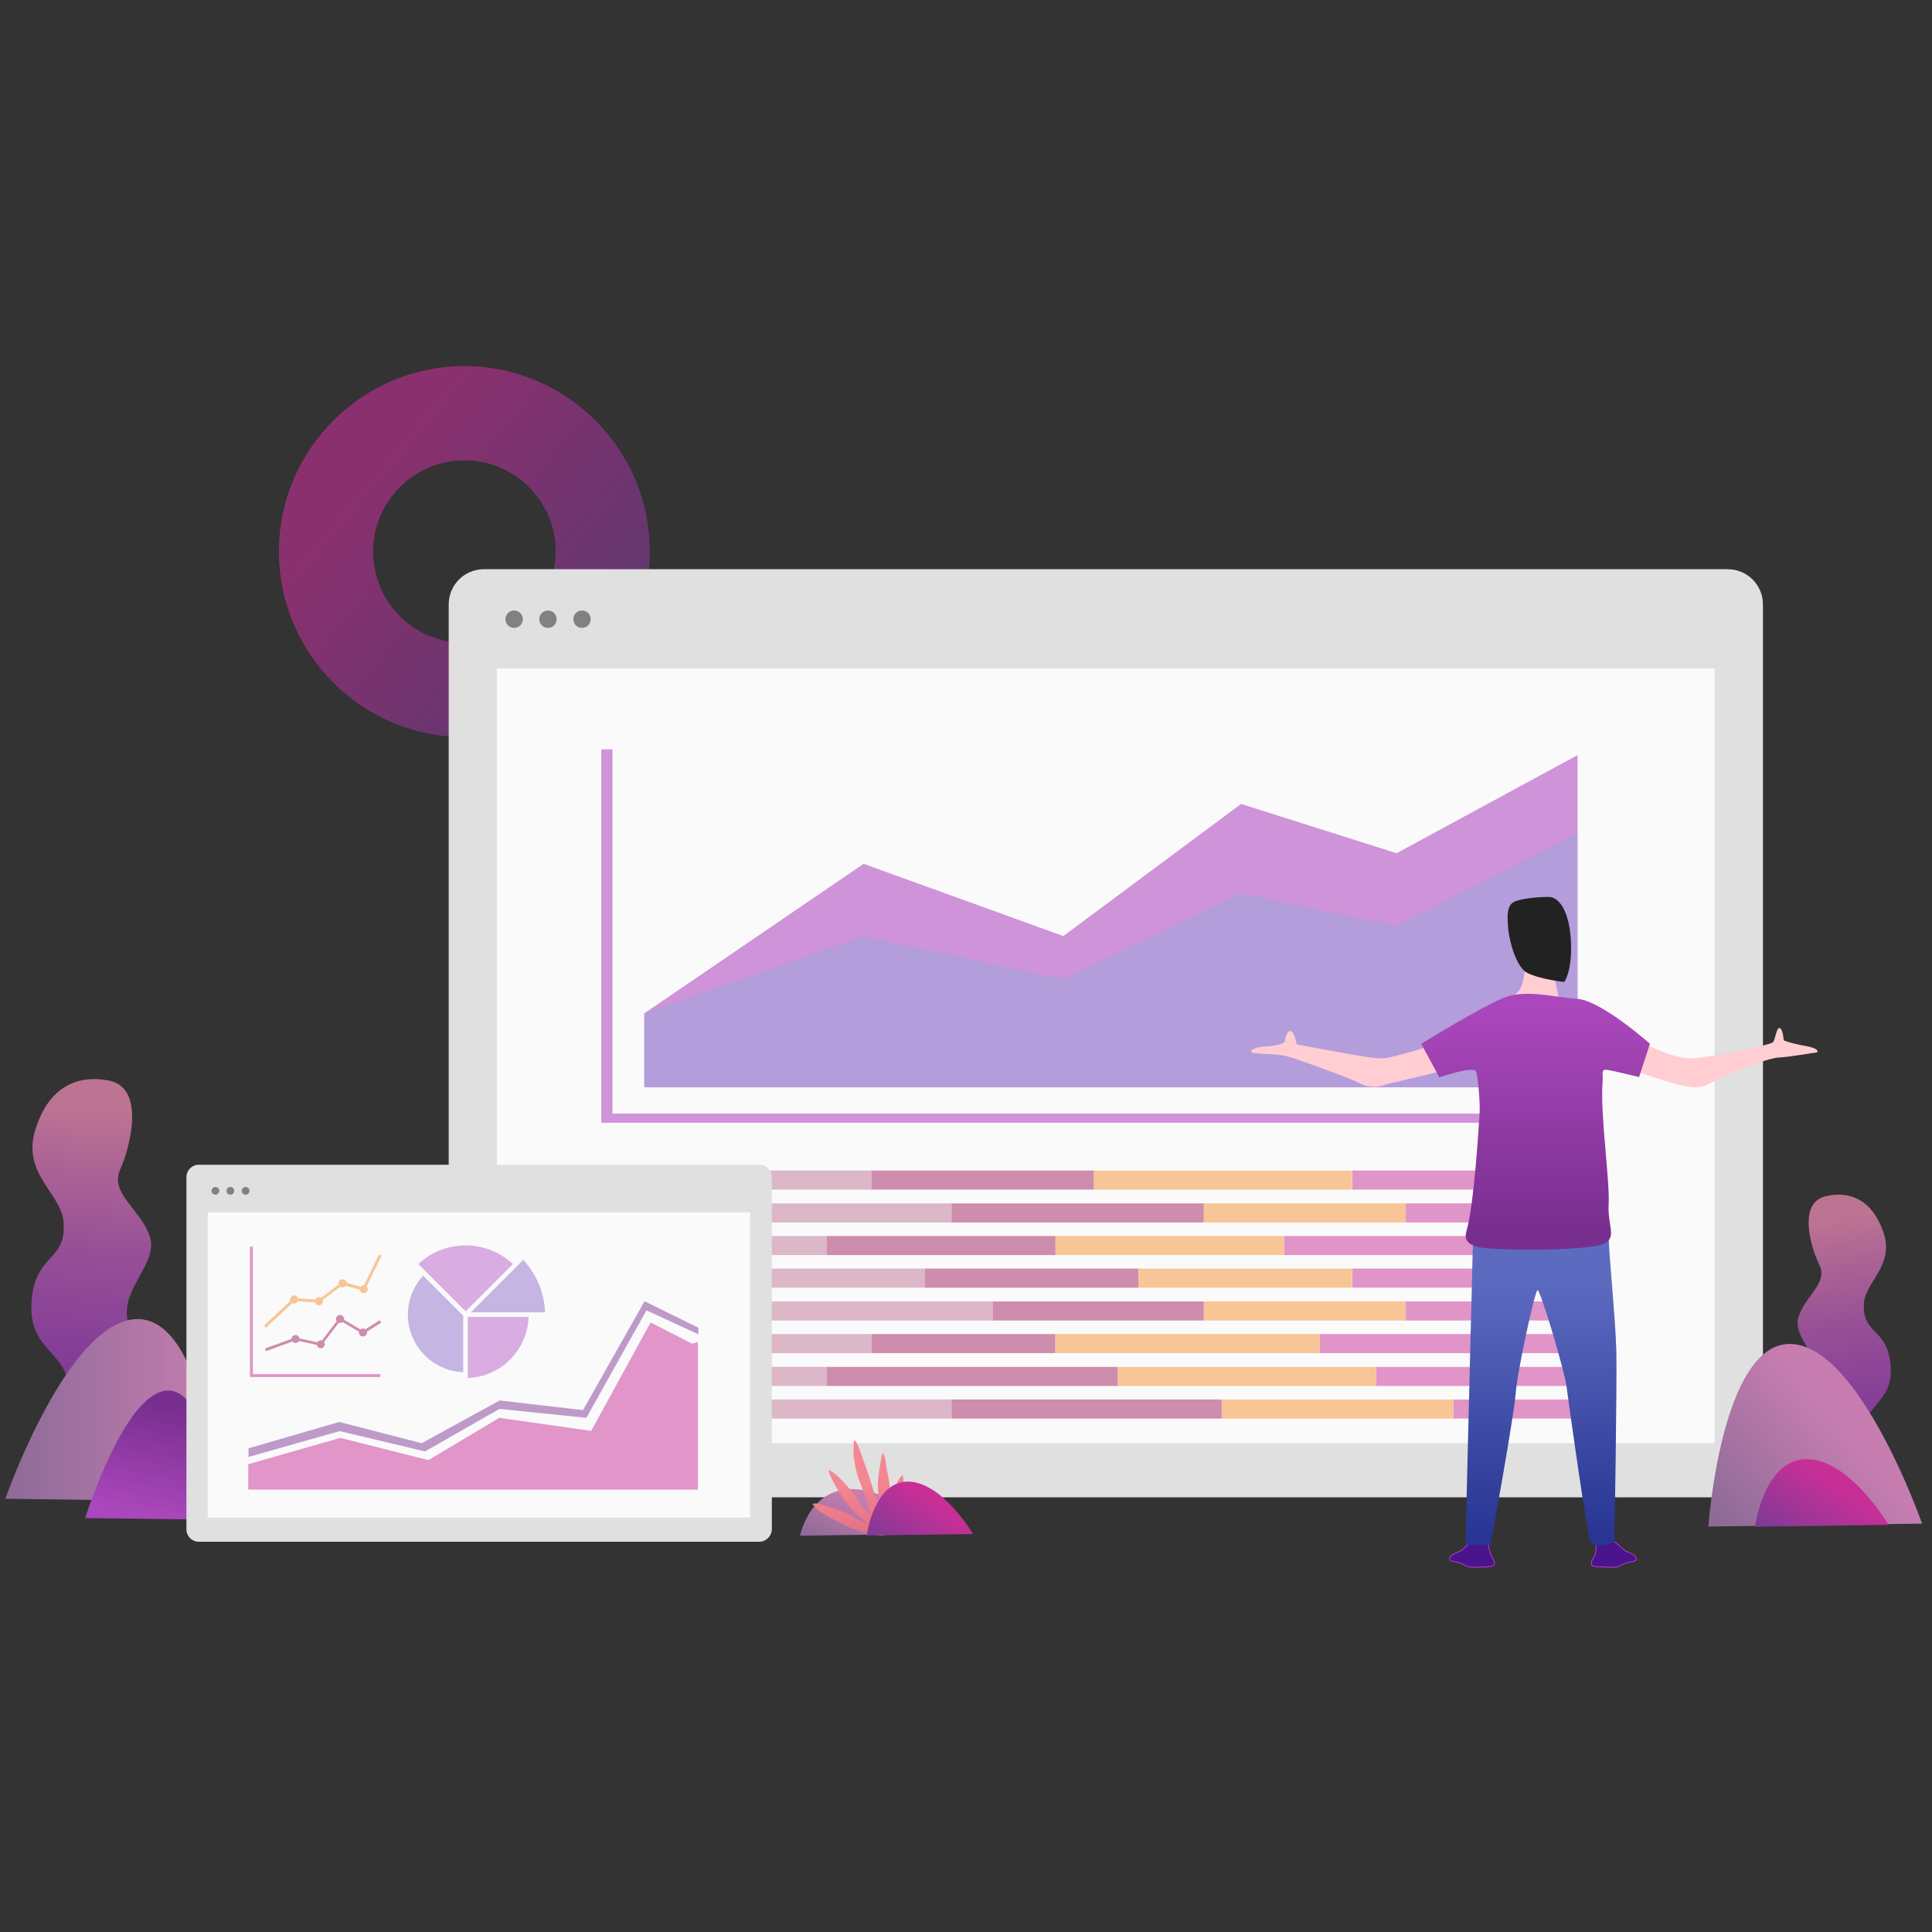 <?xml version="1.0" encoding="utf-8"?>
<!--Generator: Adobe Illustrator 23.0.1, SVG Export Plug-In . SVG Version: 6.00 Build 0)-->
<svg xmlns="http://www.w3.org/2000/svg" xmlns:xlink="http://www.w3.org/1999/xlink" id="Layer_1" x="0px" y="0px" style="enable-background:new 0 0 800 800" version="1.1" viewBox="0 0 800 800" xml:space="preserve">
    <rect x="0" y="0" width="800" height="800" fill="#333333" stroke="none"/>
    <style type="text/css">
        .st0{fill:url(#SVGID_1_);} .st1{fill:url(#SVGID_2_);} .st2{fill:url(#SVGID_3_);} .st3{fill:url(#SVGID_4_);} .st4{opacity:0.6;} .st5{fill:url(#SVGID_5_);} .st6{fill-rule:evenodd;clip-rule:evenodd;fill:#E0E0E0;} .st7{fill-rule:evenodd;clip-rule:evenodd;fill:#FAFAFA;} .st8{fill-rule:evenodd;clip-rule:evenodd;fill:#808281;} .st9{fill:#CE93D8;} .st10{fill:#B39DDB;} .st11{opacity:0.5;} .st12{fill:#BD7494;} .st13{fill:#A1205D;} .st14{fill:#C72D96;} .st15{fill:#F48F31;} .st16{fill:url(#SVGID_6_);} .st17{fill:url(#SVGID_7_);} .st18{fill:url(#SVGID_8_);} .st19{fill:url(#SVGID_9_);} .st20{fill:url(#SVGID_10_);} .st21{opacity:0.75;} .st22{fill:#C82F97;} .st23{fill:#813A97;} .st24{fill:#4A148C;stroke:#E040FB;stroke-width:0.25;stroke-miterlimit:10;} .st25{fill:url(#SVGID_11_);} .st26{fill:#FFCDD2;} .st27{fill:url(#SVGID_12_);} .st28{fill:#222222;}
    </style>
    <linearGradient id="SVGID_1_" x1="786.145" x2="771.169" y1="579.73" y2="452.5" gradientTransform="matrix(-1 1.308560e-02 1.308560e-02 1 814.822 -2.563)" gradientUnits="userSpaceOnUse">
        <stop offset="0" style="stop-color:#803997"/>
        <stop offset="0.231" style="stop-color:#863F97"/>
        <stop offset="0.534" style="stop-color:#964F96"/>
        <stop offset="0.875" style="stop-color:#B16994"/>
        <stop offset="1" style="stop-color:#BD7493"/>
    </linearGradient>
    <path d="M44.9,447.4c-13.8-2.6-25.1,3.5-30.3,20.5C9,486,25.3,494.1,26.3,505.9c1.5,17.1-12.6,12.7-13.3,34.6
	c-0.6,18.3,13.9,19.1,15.7,33.8c1.1,9.1,2.8,18.3,19.1,21.1c16.3,2.8,24.4-0.8,23.7-15s-16-20.6-18.7-33.8
	c-2.7-13.2,12.9-23.5,9.2-34.7c-3.7-11.1-16.8-17.9-12.2-27.7C53.7,475.5,60.6,450.3,44.9,447.4z" class="st0"/>
    <linearGradient id="SVGID_2_" x1="34.198" x2="22.679" y1="604.07" y2="506.211" gradientTransform="matrix(1 -1.939814e-02 1.939814e-02 1 720.28 -0.547)" gradientUnits="userSpaceOnUse">
        <stop offset="0" style="stop-color:#803997"/>
        <stop offset="0.231" style="stop-color:#863F97"/>
        <stop offset="0.534" style="stop-color:#964F96"/>
        <stop offset="0.875" style="stop-color:#B16994"/>
        <stop offset="1" style="stop-color:#BD7493"/>
    </linearGradient>
    <path d="M756.1,495.3c10.6-2.4,19.4,2.1,23.8,15c4.7,13.8-7.6,20.4-8.1,29.6c-0.7,13.2,10,9.5,11.1,26.2
	c0.9,14.1-10.2,15.1-11.2,26.4c-0.6,7-1.7,14.1-14.1,16.7c-12.5,2.6-18.8,0-18.6-11s11.8-16.2,13.6-26.4
	c1.8-10.2-10.5-17.8-7.9-26.4s12.4-14.2,8.7-21.6C750,517.2,744.1,498,756.1,495.3z" class="st1"/>
    <linearGradient id="SVGID_3_" x1="2.229" x2="90.76" y1="584.033" y2="584.033" gradientUnits="userSpaceOnUse">
        <stop offset="0" style="stop-color:#8D6B97"/>
        <stop offset="1" style="stop-color:#C77DB0"/>
    </linearGradient>
    <path d="M2.2,620.6c0,0,25.9-73.9,54.5-74.4c28.6-0.5,34,75.6,34,75.6L2.2,620.6z" class="st2"/>
    <linearGradient id="SVGID_4_" x1="66.143" x2="72.606" y1="609.123" y2="568.286" gradientTransform="matrix(1 1.365388e-02 -1.546014e-02 1.132 6.478 -62.621)" gradientUnits="userSpaceOnUse">
        <stop offset="0" style="stop-color:#AB47BC"/>
        <stop offset="1" style="stop-color:#772E8E"/>
    </linearGradient>
    <path d="M35.3,628.6c0,0,16.3-52.4,34.2-52.8s21.2,53.5,21.2,53.5L35.3,628.6z" class="st3"/>
    <g class="st4">
        <linearGradient id="SVGID_5_" x1="245.312" x2="151.505" y1="272.657" y2="194.27" gradientUnits="userSpaceOnUse">
            <stop offset="0" style="stop-color:#813A97"/>
            <stop offset="1" style="stop-color:#C72F97"/>
        </linearGradient>
        <path d="M192.3,305.2c-42.4,0-76.8-34.5-76.8-76.8s34.5-76.8,76.8-76.8s76.8,34.5,76.8,76.8S234.7,305.2,192.3,305.2z
		 M192.3,190.6c-20.8,0-37.8,16.9-37.8,37.8s16.9,37.8,37.8,37.8c20.8,0,37.8-16.9,37.8-37.8S213.1,190.6,192.3,190.6z" class="st5"/>
    </g>
    <g>
        <g>
            <path d="M715.4,620h-515c-8.1,0-14.6-6.5-14.6-14.6V250.3c0-8.1,6.5-14.6,14.6-14.6h515c8.1,0,14.6,6.5,14.6,14.6
			v355.1C730,613.5,723.5,620,715.4,620z" class="st6"/>
            <rect width="504.3" height="320.8" x="205.7" y="276.8" class="st7"/>
            <path d="M212.9,252.8c-2,0-3.6,1.6-3.6,3.6c0,2,1.6,3.6,3.6,3.6c2,0,3.6-1.6,3.6-3.6
			C216.5,254.4,214.9,252.8,212.9,252.8z" class="st8"/>
            <path d="M226.9,252.8c-2,0-3.6,1.6-3.6,3.6c0,2,1.6,3.6,3.6,3.6c2,0,3.6-1.6,3.6-3.6
			C230.5,254.4,228.9,252.8,226.9,252.8z" class="st8"/>
            <path d="M241,252.8c-2,0-3.6,1.6-3.6,3.6c0,2,1.6,3.6,3.6,3.6c2,0,3.6-1.6,3.6-3.6C244.6,254.4,243,252.8,241,252.8z" class="st8"/>
        </g>
        <g>
            <polygon points="654.6,464.9 249,464.9 249,310.3 253.6,310.3 253.6,461.1 654.6,461.1 		" class="st9"/>
            <polygon points="266.8,419.6 357.6,357.7 440.3,387.6 513.9,332.9 578.3,353.3 653.2,312.7 653.2,450.2 266.8,450.2 
					" class="st9"/>
            <polygon points="266.8,419.6 357.6,387.7 440.3,405.5 513.9,369.9 578.3,383.5 653.2,345 653.2,450.2 266.8,450.2 		
			" class="st10"/>
        </g>
        <g class="st11">
            <rect width="116.7" height="7.9" x="244.1" y="484.7" class="st12"/>
            <rect width="92.2" height="7.9" x="360.8" y="484.7" class="st13"/>
            <rect width="149.9" height="7.9" x="244.1" y="498.3" class="st12"/>
            <rect width="104.5" height="7.9" x="394" y="498.3" class="st13"/>
            <rect width="69" height="7.9" x="582.1" y="498.3" class="st14"/>
            <rect width="83.6" height="7.9" x="498.5" y="498.3" class="st15"/>
            <rect width="94.7" height="7.9" x="342.4" y="511.8" class="st13"/>
            <rect width="98.3" height="7.9" x="244.1" y="511.8" class="st12"/>
            <rect width="119.4" height="7.9" x="531.7" y="511.8" class="st14"/>
            <rect width="94.6" height="7.9" x="437" y="511.8" class="st15"/>
            <rect width="138.8" height="7.9" x="244.1" y="525.3" class="st12"/>
            <rect width="88.5" height="7.9" x="382.9" y="525.3" class="st13"/>
            <rect width="91.1" height="7.9" x="560" y="525.3" class="st14"/>
            <rect width="88.5" height="7.9" x="471.4" y="525.3" class="st15"/>
            <rect width="87.3" height="7.9" x="411.2" y="538.9" class="st13"/>
            <rect width="167.1" height="7.9" x="244.1" y="538.9" class="st12"/>
            <rect width="83.6" height="7.9" x="498.5" y="538.9" class="st15"/>
            <rect width="69" height="7.9" x="582.1" y="538.9" class="st14"/>
            <rect width="116.7" height="7.9" x="244.1" y="552.4" class="st12"/>
            <rect width="76.2" height="7.9" x="360.8" y="552.4" class="st13"/>
            <rect width="104.6" height="7.9" x="546.4" y="552.4" class="st14"/>
            <rect width="109.4" height="7.9" x="437" y="552.4" class="st15"/>
            <rect width="98.3" height="7.9" x="244.1" y="566" class="st12"/>
            <rect width="120.5" height="7.9" x="342.4" y="566" class="st13"/>
            <rect width="106.9" height="7.9" x="462.8" y="566" class="st15"/>
            <rect width="81.3" height="7.9" x="569.8" y="566" class="st14"/>
            <rect width="149.9" height="7.9" x="244.1" y="579.5" class="st12"/>
            <rect width="111.9" height="7.9" x="394" y="579.5" class="st13"/>
            <rect width="49.3" height="7.9" x="601.8" y="579.5" class="st14"/>
            <rect width="95.9" height="7.9" x="505.9" y="579.5" class="st15"/>
            <g>
                <rect width="106.9" height="7.9" x="453" y="484.7" class="st15"/>
                <rect width="91.1" height="7.9" x="560" y="484.7" class="st14"/>
            </g>
        </g>
    </g>
    <g>
        <linearGradient id="SVGID_6_" x1="839.786" x2="789.082" y1="630.429" y2="588.06" gradientTransform="matrix(-1 1.365385e-02 1.365385e-02 1 1547.3 -5.782)" gradientUnits="userSpaceOnUse">
            <stop offset="0" style="stop-color:#8D6B97"/>
            <stop offset="1" style="stop-color:#C77DB0"/>
        </linearGradient>
        <path d="M795.9,630.9c0,0-25.9-73.9-54.5-74.4s-34,75.6-34,75.6L795.9,630.9z" class="st16"/>
        <linearGradient id="SVGID_7_" x1="823.782" x2="792.056" y1="771.838" y2="745.328" gradientTransform="matrix(-1 1.365390e-02 8.031094e-03 0.588 1549.678 168.346)" gradientUnits="userSpaceOnUse">
            <stop offset="0" style="stop-color:#813A97"/>
            <stop offset="1" style="stop-color:#C72F97"/>
        </linearGradient>
        <path d="M782,631.4c0,0-16-27.1-33.8-27.2s-21.5,28-21.5,28L782,631.4z" class="st17"/>
    </g>
    <g>
        <linearGradient id="SVGID_8_" x1="1285.066" x2="1244.715" y1="1046.615" y2="1012.896" gradientTransform="matrix(-0.781 1.067147e-02 4.335178e-03 0.318 1336.459 290.789)" gradientUnits="userSpaceOnUse">
            <stop offset="0" style="stop-color:#8D6B97"/>
            <stop offset="1" style="stop-color:#C77DB0"/>
        </linearGradient>
        <path d="M386.3,635.1c0,0-15.7-18.5-33.5-18.5c-17.8,0-21.5,19.3-21.5,19.3L386.3,635.1z" class="st18"/>
        <linearGradient id="SVGID_9_" x1="297.358" x2="276.649" y1="491.097" y2="565.788" gradientTransform="matrix(0.895 -0.446 0.446 0.895 -130.862 306.779)" gradientUnits="userSpaceOnUse">
            <stop offset="0" style="stop-color:#F58792"/>
            <stop offset="1" style="stop-color:#B43661"/>
        </linearGradient>
        <path d="M361.9,635.3c-1.8-0.5-3.4-0.9-5.2-1.2c-3-0.5-5.9-2.2-8.6-3.5c-3.7-1.9-9.4-4.3-11.7-7.9
		c1.6-0.5,4.3,0.5,5.8,0.9c2.8,0.7,5.4,1.7,8.1,2.9c2.8,1.3,5.4,3.1,8.2,4.4c-0.2-1.5-2.5-2.7-3.6-3.6c-2.2-2-4-4.3-5.6-6.8
		c-1.4-2.1-2.9-4.2-4-6.5c-0.7-1.4-2.2-3.8-2.2-5.4c2.3,1.1,4.2,3,5.9,4.8c1.9,2.1,4,4.2,5.5,6.6c0.9,1.4,3.5,6.7,5.6,6.1
		c-0.6-5.5-3.9-10.8-5.3-16.2c-1.1-4.3-2-9.2-1-13.7c1.8,2,2.8,6,3.7,8.5c1.4,3.7,2.7,7.5,3.8,11.3c0.9,3.3,2.6,6.3,3.6,9.6
		c-1.1-4.8-1.8-9.9-1.1-14.8c0.3-2.1,0.6-4.2,1-6.3c0.2-0.9,0.2-2,0.8-2.8c1.2,1.6,1.2,4.9,1.6,6.8c0.6,3,1.3,6,1.3,9
		c0,3.3,0.3,6.8,0,10.2c-0.7-2.9,0.7-7.7,1.7-10.4c0.7-1.9,1.8-5.3,3.6-6.5c0.9,2.9-0.2,7.4-0.5,10.3c-0.4,3.2-1.2,7.4-2.8,10.3
		c-0.9,1.7-2.6,3.6-4.4,4.3C364.9,636.2,362.5,635.5,361.9,635.3z" class="st19"/>
        <linearGradient id="SVGID_10_" x1="1192.7" x2="1167.451" y1="769.076" y2="747.978" gradientTransform="matrix(-1 1.365390e-02 8.031094e-03 0.588 1549.678 168.346)" gradientUnits="userSpaceOnUse">
            <stop offset="0" style="stop-color:#813A97"/>
            <stop offset="1" style="stop-color:#C72F97"/>
        </linearGradient>
        <path d="M402.9,635.2c0,0-12.7-21.6-26.9-21.7s-17.1,22.3-17.1,22.3L402.9,635.2z" class="st20"/>
    </g>
    <g>
        <g>
            <path d="M314.4,638.4H82.3c-2.8,0-5.1-2.3-5.1-5.1V487.4c0-2.8,2.3-5.1,5.1-5.1h232.2c2.8,0,5.1,2.3,5.1,5.1v145.9
			C319.5,636.1,317.2,638.4,314.4,638.4z" class="st6"/>
            <rect width="224.6" height="126.4" x="86" y="502" class="st7"/>
            <path d="M89.2,491.5c-0.9,0-1.6,0.7-1.6,1.6s0.7,1.6,1.6,1.6c0.9,0,1.6-0.7,1.6-1.6S90.1,491.5,89.2,491.5z" class="st8"/>
            <path d="M95.4,491.5c-0.9,0-1.6,0.7-1.6,1.6s0.7,1.6,1.6,1.6c0.9,0,1.6-0.7,1.6-1.6S96.3,491.5,95.4,491.5z" class="st8"/>
            <path d="M101.7,491.5c-0.9,0-1.6,0.7-1.6,1.6s0.7,1.6,1.6,1.6c0.9,0,1.6-0.7,1.6-1.6S102.6,491.5,101.7,491.5z" class="st8"/>
        </g>
        <g class="st21">
            <path d="M225.7,543.4c-0.3-8.3-3.7-15.9-9-21.7l-21.7,21.7H225.7z" class="st10"/>
            <path d="M192.8,543l19.6-19.6c-5.2-4.8-12-7.7-19.6-7.7c-7.6,0-14.4,2.9-19.6,7.7L192.8,543z" class="st9"/>
            <path d="M193.7,545.3v25.3c13.7-0.5,24.7-11.5,25.2-25.3H193.7z" class="st9"/>
            <path d="M191.8,544.8l-16.6-16.6c-3.9,4.3-6.3,9.9-6.3,16.2c0,12.8,10.2,23.3,22.9,23.8V544.8z" class="st10"/>
        </g>
        <g class="st11">
            <polygon points="157.5,570.2 103.5,570.2 103.5,516.2 104.7,516.2 104.7,569 157.5,569 		" class="st22"/>
            <path d="M158,520l-1.1-0.5l-6.1,12.6c0,0-0.1,0-0.1,0c-0.5,0-1,0.3-1.3,0.7l-5.8-1.6c-0.1-0.8-0.8-1.5-1.7-1.5
			c-0.9,0-1.7,0.7-1.7,1.7c0,0.2,0,0.3,0.1,0.5l-7.3,5.5c-0.3-0.2-0.6-0.3-0.9-0.3c-0.7,0-1.3,0.4-1.5,1l-7.2-0.5
			c-0.2-0.7-0.8-1.2-1.6-1.2c-0.9,0-1.7,0.7-1.7,1.7c0,0.2,0,0.4,0.1,0.6l-10.9,10.2l0.8,0.9l10.9-10.2c0.2,0.1,0.5,0.2,0.7,0.2
			c0.7,0,1.3-0.4,1.5-1l7.2,0.5c0.2,0.7,0.8,1.2,1.6,1.2c0.9,0,1.7-0.7,1.7-1.7c0-0.2,0-0.3-0.1-0.5l7.3-5.5
			c0.3,0.2,0.6,0.3,0.9,0.3c0.5,0,1-0.3,1.3-0.7l5.8,1.6c0.1,0.8,0.8,1.5,1.7,1.5c0.9,0,1.7-0.7,1.7-1.7c0-0.4-0.2-0.8-0.5-1.1
			L158,520z" class="st15"/>
            <path d="M157.8,547.7l-0.6-1l-5.9,3.7c-0.3-0.2-0.6-0.3-1-0.3c-0.4,0-0.8,0.1-1,0.4l-6.8-4c0-0.1,0-0.2,0-0.3
			c0-0.9-0.7-1.7-1.7-1.7c-0.9,0-1.7,0.7-1.7,1.7c0,0.3,0.1,0.6,0.3,0.9l-6.1,8c-0.2,0-0.3-0.1-0.5-0.1c-0.6,0-1.1,0.3-1.4,0.8
			l-7.4-1.6c-0.1-0.8-0.8-1.4-1.6-1.4c-0.9,0-1.7,0.7-1.7,1.6l-11,4l0.4,1.1l11-4c0.3,0.4,0.8,0.6,1.3,0.6c0.6,0,1.1-0.3,1.4-0.8
			l7.4,1.6c0.1,0.8,0.8,1.4,1.6,1.4c0.9,0,1.7-0.7,1.7-1.7c0-0.3-0.1-0.6-0.3-0.9l6.1-8c0.2,0,0.3,0.1,0.5,0.1c0.4,0,0.8-0.1,1-0.4
			l6.8,4c0,0.1,0,0.2,0,0.3c0,0.9,0.7,1.7,1.7,1.7c0.9,0,1.7-0.7,1.7-1.7c0-0.1,0-0.2,0-0.3L157.8,547.7z" class="st13"/>
        </g>
        <g class="st11">
            <polygon points="206.8,583.4 176,601 140.6,592.6 102.9,603.3 102.9,599.7 140.5,588.8 174.6,597.6 206.9,579.9 
			241.4,583.9 266.9,538.8 289.2,549.8 289.2,552.5 267.7,542.6 242.8,587.1 		" class="st23"/>
            <polygon points="286.6,556.4 269.4,547.6 244.8,592.5 206.7,587.1 177.4,604.6 140.9,595.4 102.8,606.3 102.8,616.8 
			289,616.8 289,555.7 		" class="st22"/>
        </g>
    </g>
    <g>
        <path d="M660.7,637.5c0,0,0.7,5-0.6,7.1c-1.1,1.7-2,3.5,0.1,4c1.8,0.3,9.2,0.7,10.3-0.1c1.1-0.8,4.1-1.8,4.8-1.8
		c0.7,0,2.8-0.4,2.1-1.8c-0.7-1.4-2.4-1.8-4-2.5c-1.6-0.7-4.8-4.7-6.5-4.7S660.7,637.5,660.7,637.5z" class="st24"/>
        <path d="M615.9,637.1c0,0,0.6,5.4,1.8,7.5c1.1,1.7,2,3.5-0.1,4c-1.8,0.3-9.2,0.7-10.3-0.1c-1.1-0.8-4.1-1.8-4.8-1.8
		s-2.8-0.4-2.1-1.8c0.7-1.4,2.4-1.8,4-2.5c1.6-0.7,4.8-4.7,6.5-4.7C612.6,637.5,615.9,637.1,615.9,637.1z" class="st24"/>
        <linearGradient id="SVGID_11_" x1="638.119" x2="638.119" y1="530.32" y2="635.955" gradientUnits="userSpaceOnUse">
            <stop offset="0" style="stop-color:#5C6BC0"/>
            <stop offset="1" style="stop-color:#283593"/>
        </linearGradient>
        <path d="M609.9,514.7l-3.1,125h10.4c0,0,9.6-52.5,10.4-62.6c0.8-10.2,7.9-42,9-42.9c1.1-0.8,11.3,33.6,12.1,40.1
		s8.5,61.2,9.9,64.3s9.9,0,9.9,0s1.1-66,0.8-79c-0.3-13-3.4-44-3.1-46.3c0.3-2.3-18.6-3.1-26.2-2.3
		C632.5,511.8,613.8,509.3,609.9,514.7z" class="st25"/>
        <path d="M631.3,402.1c0,0-0.3,5.9-2.8,8.7s-30.5,19.8-34.1,21.4s-16.9,5.4-20.6,5.9c-3.7,0.6-11.9-1.1-18.6-2.3
		c-6.8-1.1-18.3-3.4-18.3-3.4s-0.8-4.8-2.3-5.4c-1.4-0.6-2.5,2.5-2.5,4c0,1.4-5.4,2.3-8.5,2.3s-8.5,2.3-3.7,2.8
		c4.8,0.6,9.6,0,15.5,2c5.9,2,24,8.5,27.1,10.2c3.1,1.7,6.5,2.3,10.2,1.1c3.7-1.1,17.8-4.2,22-5.4s23.4-5.4,30.2-6.2
		s34.7,0,39.2,1.4c4.5,1.4,26.5,9,30.8,9.9s8.5,2.3,13.8-0.8c5.4-3.1,22.9-10.2,27.9-10.4c5.1-0.3,14.1-2,15.2-2s2-1.7-4.2-2.8
		c-6.2-1.1-9-2.3-9-2.3s-0.3-4.8-1.7-5.1c-1.4-0.3-1.7,4.8-2.8,5.9c-1.1,1.1-22,5.4-27.1,5.9c-5.1,0.6-7.9,1.7-16.1-1.1
		c-8.2-2.8-42.6-18.6-44-20c-1.4-1.4-2-6.2-2.3-7.3s-1.7-8.7-1.7-8.7S633.3,399.8,631.3,402.1z" class="st26"/>
        <linearGradient id="SVGID_12_" x1="635.933" x2="635.933" y1="417.801" y2="512.428" gradientUnits="userSpaceOnUse">
            <stop offset="0" style="stop-color:#AB47BC"/>
            <stop offset="1" style="stop-color:#772E8E"/>
        </linearGradient>
        <path d="M683.2,432.2c0,0-20.1-17.9-30.1-18.6s-21.3-4.1-30.5-0.4s-34.1,19-34.1,19l7.5,13.9c0,0,14.3-4.9,15.2-2.4
		c0.9,2.4,1.7,13.7,1.5,16.7c-0.2,3-2.2,38.2-5.4,49.1c-0.7,2.4-1.2,5.9,6,7.1c5.9,1,33.7,1.5,47.1-0.6c10.8-1.7,5.1-7.5,5.7-17.1
		s-3.6-38.2-2.5-50.8c0.3-3.4-0.9-5.5,1.9-5.1c2.8,0.4,13.2,3,13.2,3L683.2,432.2z" class="st27"/>
        <path d="M626.1,374c2.1-1.9,10.7-2.6,15.2-2.6c4.5,0,8.7,6.4,9.2,18.8s-2.8,16.4-2.8,16.4s-9.7-1-15.2-3.7
		c-4.7-2.3-7.6-13.5-8-18.5S624,375.9,626.1,374z" class="st28"/>
    </g>
</svg>
